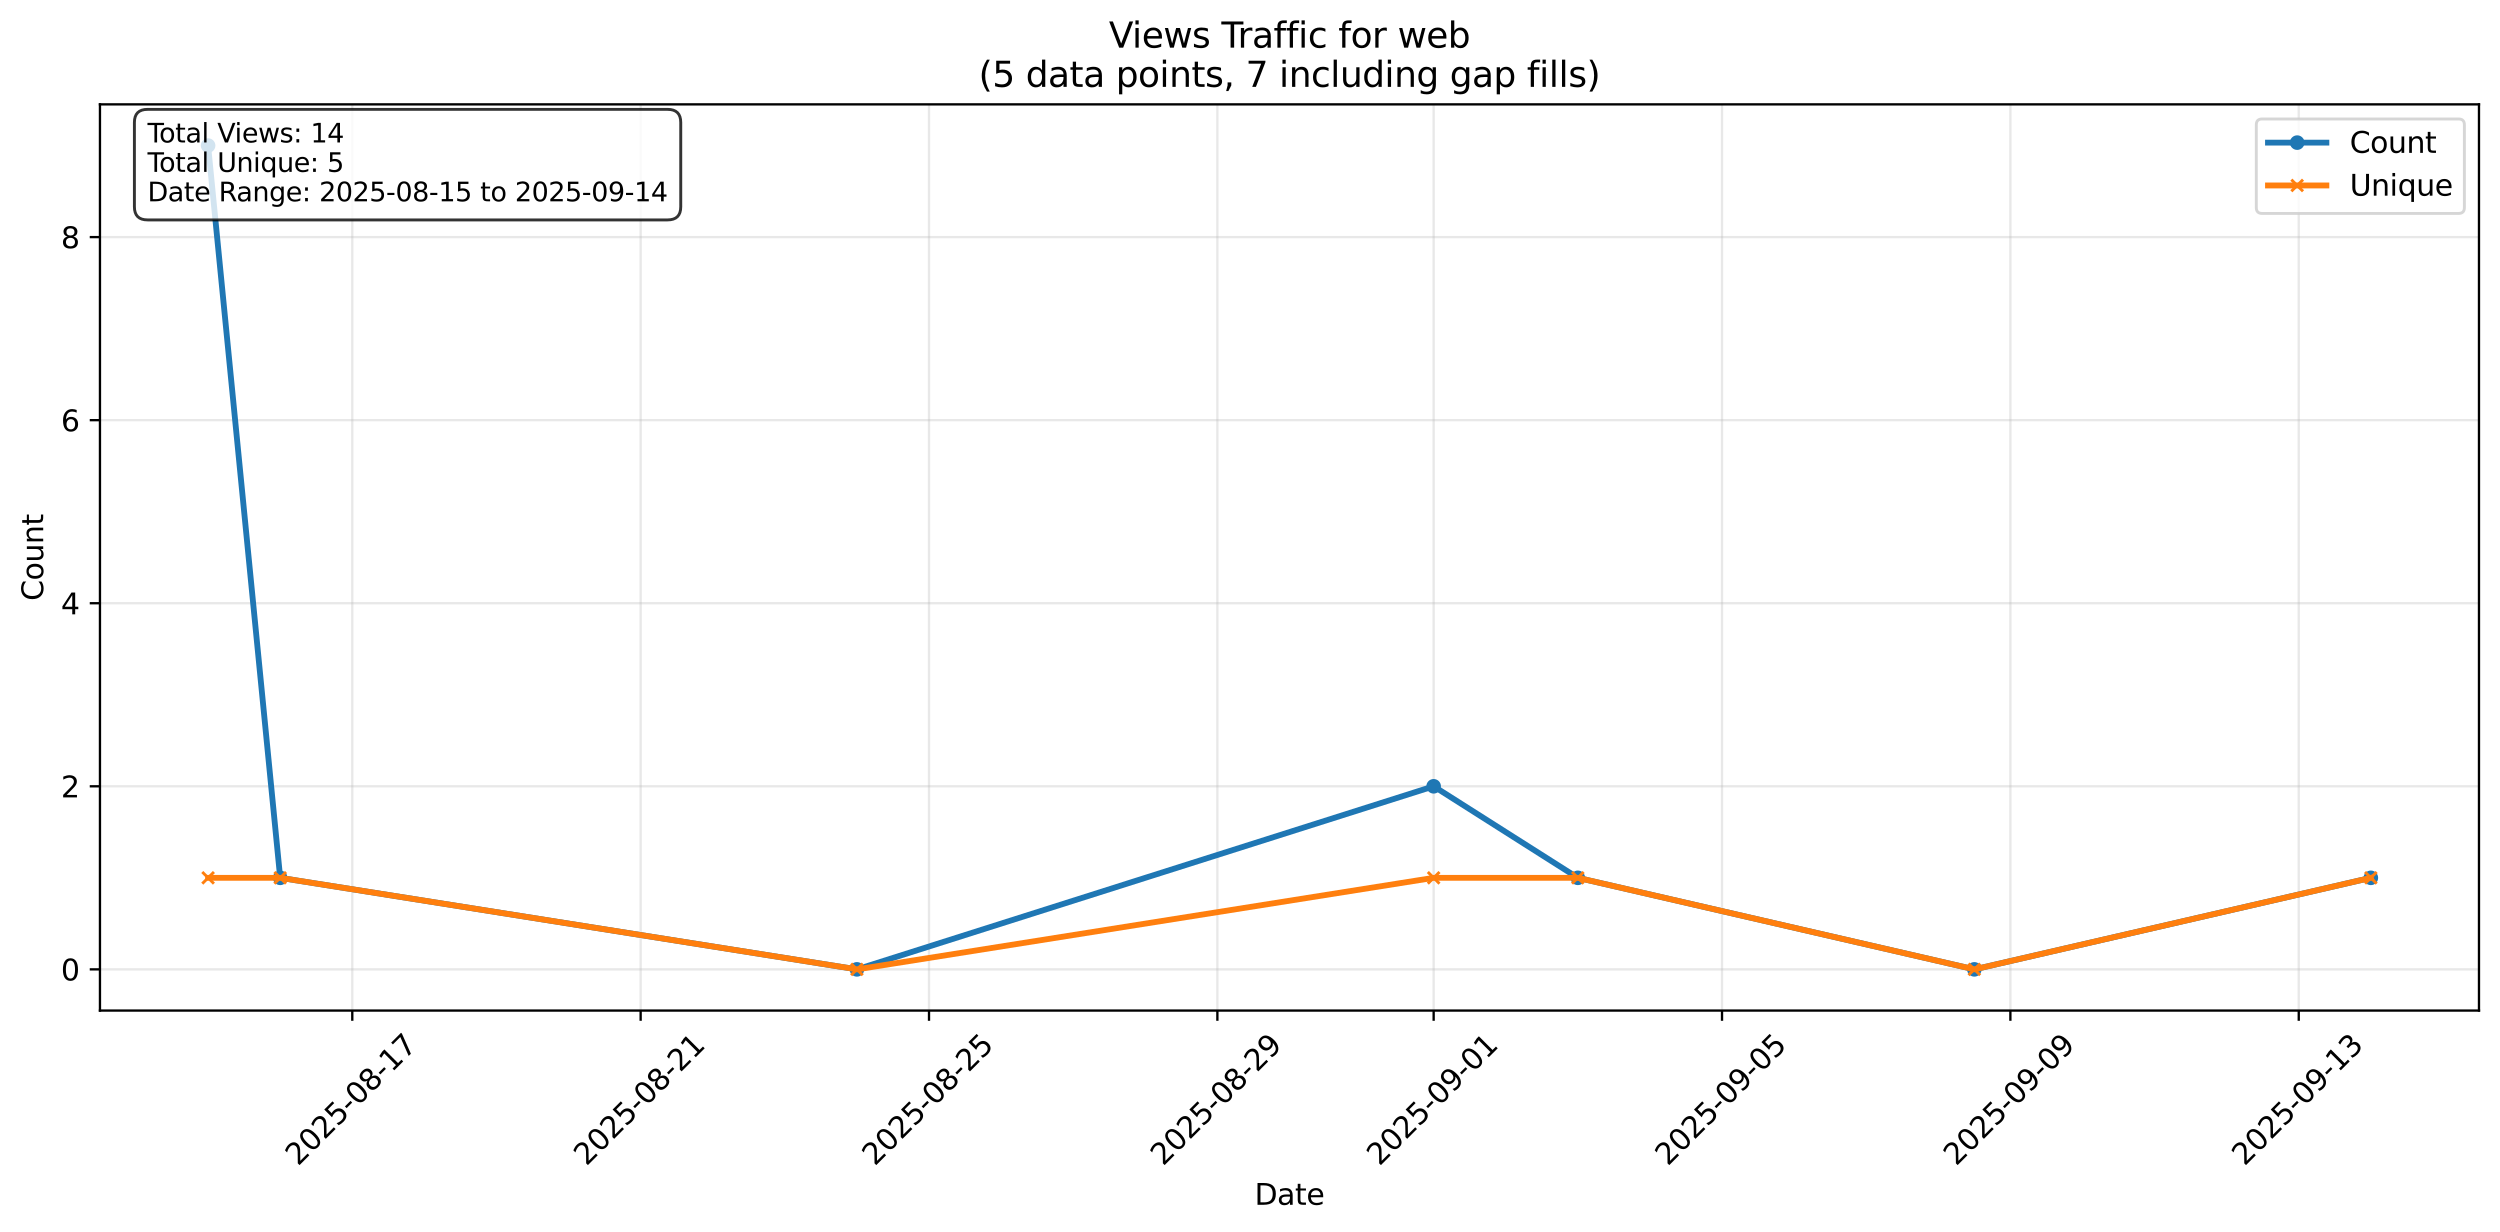<?xml version="1.0" encoding="utf-8" standalone="no"?>
<!DOCTYPE svg PUBLIC "-//W3C//DTD SVG 1.1//EN"
  "http://www.w3.org/Graphics/SVG/1.1/DTD/svg11.dtd">
<svg xmlns:xlink="http://www.w3.org/1999/xlink" width="856.371pt" height="421.978pt" viewBox="0 0 856.371 421.978" xmlns="http://www.w3.org/2000/svg" version="1.1">
 <defs>
  <style type="text/css">*{stroke-linejoin: round; stroke-linecap: butt}</style>
 </defs>
 <g id="figure_1">
  <g id="patch_1">
   <path d="M 0 421.978 
L 856.371 421.978 
L 856.371 0 
L 0 0 
z
" style="fill: #ffffff"/>
  </g>
  <g id="axes_1">
   <g id="patch_2">
    <path d="M 34.241 346.163 
L 849.171 346.163 
L 849.171 35.755 
L 34.241 35.755 
z
" style="fill: #ffffff"/>
   </g>
   <g id="matplotlib.axis_1">
    <g id="xtick_1">
     <g id="line2d_1">
      <path d="M 120.673 346.163 
L 120.673 35.755 
" clip-path="url(#pcc886b7ac0)" style="fill: none; stroke: #b0b0b0; stroke-opacity: 0.3; stroke-width: 0.8; stroke-linecap: square"/>
     </g>
     <g id="line2d_2">
      <defs>
       <path id="m7617814b65" d="M 0 0 
L 0 3.5 
" style="stroke: #000000; stroke-width: 0.8"/>
      </defs>
      <g>
       <use xlink:href="#m7617814b65" x="120.673" y="346.163" style="stroke: #000000; stroke-width: 0.8"/>
      </g>
     </g>
     <g id="text_1">
      <!-- 2025-08-17 -->
      <g transform="translate(102.077 399.629) rotate(-45) scale(0.1 -0.1)">
       <defs>
        <path id="DejaVuSans-32" d="M 1228 531 
L 3431 531 
L 3431 0 
L 469 0 
L 469 531 
Q 828 903 1448 1529 
Q 2069 2156 2228 2338 
Q 2531 2678 2651 2914 
Q 2772 3150 2772 3378 
Q 2772 3750 2511 3984 
Q 2250 4219 1831 4219 
Q 1534 4219 1204 4116 
Q 875 4013 500 3803 
L 500 4441 
Q 881 4594 1212 4672 
Q 1544 4750 1819 4750 
Q 2544 4750 2975 4387 
Q 3406 4025 3406 3419 
Q 3406 3131 3298 2873 
Q 3191 2616 2906 2266 
Q 2828 2175 2409 1742 
Q 1991 1309 1228 531 
z
" transform="scale(0.016)"/>
        <path id="DejaVuSans-30" d="M 2034 4250 
Q 1547 4250 1301 3770 
Q 1056 3291 1056 2328 
Q 1056 1369 1301 889 
Q 1547 409 2034 409 
Q 2525 409 2770 889 
Q 3016 1369 3016 2328 
Q 3016 3291 2770 3770 
Q 2525 4250 2034 4250 
z
M 2034 4750 
Q 2819 4750 3233 4129 
Q 3647 3509 3647 2328 
Q 3647 1150 3233 529 
Q 2819 -91 2034 -91 
Q 1250 -91 836 529 
Q 422 1150 422 2328 
Q 422 3509 836 4129 
Q 1250 4750 2034 4750 
z
" transform="scale(0.016)"/>
        <path id="DejaVuSans-35" d="M 691 4666 
L 3169 4666 
L 3169 4134 
L 1269 4134 
L 1269 2991 
Q 1406 3038 1543 3061 
Q 1681 3084 1819 3084 
Q 2600 3084 3056 2656 
Q 3513 2228 3513 1497 
Q 3513 744 3044 326 
Q 2575 -91 1722 -91 
Q 1428 -91 1123 -41 
Q 819 9 494 109 
L 494 744 
Q 775 591 1075 516 
Q 1375 441 1709 441 
Q 2250 441 2565 725 
Q 2881 1009 2881 1497 
Q 2881 1984 2565 2268 
Q 2250 2553 1709 2553 
Q 1456 2553 1204 2497 
Q 953 2441 691 2322 
L 691 4666 
z
" transform="scale(0.016)"/>
        <path id="DejaVuSans-2d" d="M 313 2009 
L 1997 2009 
L 1997 1497 
L 313 1497 
L 313 2009 
z
" transform="scale(0.016)"/>
        <path id="DejaVuSans-38" d="M 2034 2216 
Q 1584 2216 1326 1975 
Q 1069 1734 1069 1313 
Q 1069 891 1326 650 
Q 1584 409 2034 409 
Q 2484 409 2743 651 
Q 3003 894 3003 1313 
Q 3003 1734 2745 1975 
Q 2488 2216 2034 2216 
z
M 1403 2484 
Q 997 2584 770 2862 
Q 544 3141 544 3541 
Q 544 4100 942 4425 
Q 1341 4750 2034 4750 
Q 2731 4750 3128 4425 
Q 3525 4100 3525 3541 
Q 3525 3141 3298 2862 
Q 3072 2584 2669 2484 
Q 3125 2378 3379 2068 
Q 3634 1759 3634 1313 
Q 3634 634 3220 271 
Q 2806 -91 2034 -91 
Q 1263 -91 848 271 
Q 434 634 434 1313 
Q 434 1759 690 2068 
Q 947 2378 1403 2484 
z
M 1172 3481 
Q 1172 3119 1398 2916 
Q 1625 2713 2034 2713 
Q 2441 2713 2670 2916 
Q 2900 3119 2900 3481 
Q 2900 3844 2670 4047 
Q 2441 4250 2034 4250 
Q 1625 4250 1398 4047 
Q 1172 3844 1172 3481 
z
" transform="scale(0.016)"/>
        <path id="DejaVuSans-31" d="M 794 531 
L 1825 531 
L 1825 4091 
L 703 3866 
L 703 4441 
L 1819 4666 
L 2450 4666 
L 2450 531 
L 3481 531 
L 3481 0 
L 794 0 
L 794 531 
z
" transform="scale(0.016)"/>
        <path id="DejaVuSans-37" d="M 525 4666 
L 3525 4666 
L 3525 4397 
L 1831 0 
L 1172 0 
L 2766 4134 
L 525 4134 
L 525 4666 
z
" transform="scale(0.016)"/>
       </defs>
       <use xlink:href="#DejaVuSans-32"/>
       <use xlink:href="#DejaVuSans-30" transform="translate(63.623 0)"/>
       <use xlink:href="#DejaVuSans-32" transform="translate(127.246 0)"/>
       <use xlink:href="#DejaVuSans-35" transform="translate(190.869 0)"/>
       <use xlink:href="#DejaVuSans-2d" transform="translate(254.492 0)"/>
       <use xlink:href="#DejaVuSans-30" transform="translate(290.576 0)"/>
       <use xlink:href="#DejaVuSans-38" transform="translate(354.199 0)"/>
       <use xlink:href="#DejaVuSans-2d" transform="translate(417.822 0)"/>
       <use xlink:href="#DejaVuSans-31" transform="translate(453.906 0)"/>
       <use xlink:href="#DejaVuSans-37" transform="translate(517.529 0)"/>
      </g>
     </g>
    </g>
    <g id="xtick_2">
     <g id="line2d_3">
      <path d="M 219.452 346.163 
L 219.452 35.755 
" clip-path="url(#pcc886b7ac0)" style="fill: none; stroke: #b0b0b0; stroke-opacity: 0.3; stroke-width: 0.8; stroke-linecap: square"/>
     </g>
     <g id="line2d_4">
      <g>
       <use xlink:href="#m7617814b65" x="219.452" y="346.163" style="stroke: #000000; stroke-width: 0.8"/>
      </g>
     </g>
     <g id="text_2">
      <!-- 2025-08-21 -->
      <g transform="translate(200.856 399.629) rotate(-45) scale(0.1 -0.1)">
       <use xlink:href="#DejaVuSans-32"/>
       <use xlink:href="#DejaVuSans-30" transform="translate(63.623 0)"/>
       <use xlink:href="#DejaVuSans-32" transform="translate(127.246 0)"/>
       <use xlink:href="#DejaVuSans-35" transform="translate(190.869 0)"/>
       <use xlink:href="#DejaVuSans-2d" transform="translate(254.492 0)"/>
       <use xlink:href="#DejaVuSans-30" transform="translate(290.576 0)"/>
       <use xlink:href="#DejaVuSans-38" transform="translate(354.199 0)"/>
       <use xlink:href="#DejaVuSans-2d" transform="translate(417.822 0)"/>
       <use xlink:href="#DejaVuSans-32" transform="translate(453.906 0)"/>
       <use xlink:href="#DejaVuSans-31" transform="translate(517.529 0)"/>
      </g>
     </g>
    </g>
    <g id="xtick_3">
     <g id="line2d_5">
      <path d="M 318.231 346.163 
L 318.231 35.755 
" clip-path="url(#pcc886b7ac0)" style="fill: none; stroke: #b0b0b0; stroke-opacity: 0.3; stroke-width: 0.8; stroke-linecap: square"/>
     </g>
     <g id="line2d_6">
      <g>
       <use xlink:href="#m7617814b65" x="318.231" y="346.163" style="stroke: #000000; stroke-width: 0.8"/>
      </g>
     </g>
     <g id="text_3">
      <!-- 2025-08-25 -->
      <g transform="translate(299.636 399.629) rotate(-45) scale(0.1 -0.1)">
       <use xlink:href="#DejaVuSans-32"/>
       <use xlink:href="#DejaVuSans-30" transform="translate(63.623 0)"/>
       <use xlink:href="#DejaVuSans-32" transform="translate(127.246 0)"/>
       <use xlink:href="#DejaVuSans-35" transform="translate(190.869 0)"/>
       <use xlink:href="#DejaVuSans-2d" transform="translate(254.492 0)"/>
       <use xlink:href="#DejaVuSans-30" transform="translate(290.576 0)"/>
       <use xlink:href="#DejaVuSans-38" transform="translate(354.199 0)"/>
       <use xlink:href="#DejaVuSans-2d" transform="translate(417.822 0)"/>
       <use xlink:href="#DejaVuSans-32" transform="translate(453.906 0)"/>
       <use xlink:href="#DejaVuSans-35" transform="translate(517.529 0)"/>
      </g>
     </g>
    </g>
    <g id="xtick_4">
     <g id="line2d_7">
      <path d="M 417.011 346.163 
L 417.011 35.755 
" clip-path="url(#pcc886b7ac0)" style="fill: none; stroke: #b0b0b0; stroke-opacity: 0.3; stroke-width: 0.8; stroke-linecap: square"/>
     </g>
     <g id="line2d_8">
      <g>
       <use xlink:href="#m7617814b65" x="417.011" y="346.163" style="stroke: #000000; stroke-width: 0.8"/>
      </g>
     </g>
     <g id="text_4">
      <!-- 2025-08-29 -->
      <g transform="translate(398.415 399.629) rotate(-45) scale(0.1 -0.1)">
       <defs>
        <path id="DejaVuSans-39" d="M 703 97 
L 703 672 
Q 941 559 1184 500 
Q 1428 441 1663 441 
Q 2288 441 2617 861 
Q 2947 1281 2994 2138 
Q 2813 1869 2534 1725 
Q 2256 1581 1919 1581 
Q 1219 1581 811 2004 
Q 403 2428 403 3163 
Q 403 3881 828 4315 
Q 1253 4750 1959 4750 
Q 2769 4750 3195 4129 
Q 3622 3509 3622 2328 
Q 3622 1225 3098 567 
Q 2575 -91 1691 -91 
Q 1453 -91 1209 -44 
Q 966 3 703 97 
z
M 1959 2075 
Q 2384 2075 2632 2365 
Q 2881 2656 2881 3163 
Q 2881 3666 2632 3958 
Q 2384 4250 1959 4250 
Q 1534 4250 1286 3958 
Q 1038 3666 1038 3163 
Q 1038 2656 1286 2365 
Q 1534 2075 1959 2075 
z
" transform="scale(0.016)"/>
       </defs>
       <use xlink:href="#DejaVuSans-32"/>
       <use xlink:href="#DejaVuSans-30" transform="translate(63.623 0)"/>
       <use xlink:href="#DejaVuSans-32" transform="translate(127.246 0)"/>
       <use xlink:href="#DejaVuSans-35" transform="translate(190.869 0)"/>
       <use xlink:href="#DejaVuSans-2d" transform="translate(254.492 0)"/>
       <use xlink:href="#DejaVuSans-30" transform="translate(290.576 0)"/>
       <use xlink:href="#DejaVuSans-38" transform="translate(354.199 0)"/>
       <use xlink:href="#DejaVuSans-2d" transform="translate(417.822 0)"/>
       <use xlink:href="#DejaVuSans-32" transform="translate(453.906 0)"/>
       <use xlink:href="#DejaVuSans-39" transform="translate(517.529 0)"/>
      </g>
     </g>
    </g>
    <g id="xtick_5">
     <g id="line2d_9">
      <path d="M 491.095 346.163 
L 491.095 35.755 
" clip-path="url(#pcc886b7ac0)" style="fill: none; stroke: #b0b0b0; stroke-opacity: 0.3; stroke-width: 0.8; stroke-linecap: square"/>
     </g>
     <g id="line2d_10">
      <g>
       <use xlink:href="#m7617814b65" x="491.095" y="346.163" style="stroke: #000000; stroke-width: 0.8"/>
      </g>
     </g>
     <g id="text_5">
      <!-- 2025-09-01 -->
      <g transform="translate(472.5 399.629) rotate(-45) scale(0.1 -0.1)">
       <use xlink:href="#DejaVuSans-32"/>
       <use xlink:href="#DejaVuSans-30" transform="translate(63.623 0)"/>
       <use xlink:href="#DejaVuSans-32" transform="translate(127.246 0)"/>
       <use xlink:href="#DejaVuSans-35" transform="translate(190.869 0)"/>
       <use xlink:href="#DejaVuSans-2d" transform="translate(254.492 0)"/>
       <use xlink:href="#DejaVuSans-30" transform="translate(290.576 0)"/>
       <use xlink:href="#DejaVuSans-39" transform="translate(354.199 0)"/>
       <use xlink:href="#DejaVuSans-2d" transform="translate(417.822 0)"/>
       <use xlink:href="#DejaVuSans-30" transform="translate(453.906 0)"/>
       <use xlink:href="#DejaVuSans-31" transform="translate(517.529 0)"/>
      </g>
     </g>
    </g>
    <g id="xtick_6">
     <g id="line2d_11">
      <path d="M 589.875 346.163 
L 589.875 35.755 
" clip-path="url(#pcc886b7ac0)" style="fill: none; stroke: #b0b0b0; stroke-opacity: 0.3; stroke-width: 0.8; stroke-linecap: square"/>
     </g>
     <g id="line2d_12">
      <g>
       <use xlink:href="#m7617814b65" x="589.875" y="346.163" style="stroke: #000000; stroke-width: 0.8"/>
      </g>
     </g>
     <g id="text_6">
      <!-- 2025-09-05 -->
      <g transform="translate(571.279 399.629) rotate(-45) scale(0.1 -0.1)">
       <use xlink:href="#DejaVuSans-32"/>
       <use xlink:href="#DejaVuSans-30" transform="translate(63.623 0)"/>
       <use xlink:href="#DejaVuSans-32" transform="translate(127.246 0)"/>
       <use xlink:href="#DejaVuSans-35" transform="translate(190.869 0)"/>
       <use xlink:href="#DejaVuSans-2d" transform="translate(254.492 0)"/>
       <use xlink:href="#DejaVuSans-30" transform="translate(290.576 0)"/>
       <use xlink:href="#DejaVuSans-39" transform="translate(354.199 0)"/>
       <use xlink:href="#DejaVuSans-2d" transform="translate(417.822 0)"/>
       <use xlink:href="#DejaVuSans-30" transform="translate(453.906 0)"/>
       <use xlink:href="#DejaVuSans-35" transform="translate(517.529 0)"/>
      </g>
     </g>
    </g>
    <g id="xtick_7">
     <g id="line2d_13">
      <path d="M 688.654 346.163 
L 688.654 35.755 
" clip-path="url(#pcc886b7ac0)" style="fill: none; stroke: #b0b0b0; stroke-opacity: 0.3; stroke-width: 0.8; stroke-linecap: square"/>
     </g>
     <g id="line2d_14">
      <g>
       <use xlink:href="#m7617814b65" x="688.654" y="346.163" style="stroke: #000000; stroke-width: 0.8"/>
      </g>
     </g>
     <g id="text_7">
      <!-- 2025-09-09 -->
      <g transform="translate(670.058 399.629) rotate(-45) scale(0.1 -0.1)">
       <use xlink:href="#DejaVuSans-32"/>
       <use xlink:href="#DejaVuSans-30" transform="translate(63.623 0)"/>
       <use xlink:href="#DejaVuSans-32" transform="translate(127.246 0)"/>
       <use xlink:href="#DejaVuSans-35" transform="translate(190.869 0)"/>
       <use xlink:href="#DejaVuSans-2d" transform="translate(254.492 0)"/>
       <use xlink:href="#DejaVuSans-30" transform="translate(290.576 0)"/>
       <use xlink:href="#DejaVuSans-39" transform="translate(354.199 0)"/>
       <use xlink:href="#DejaVuSans-2d" transform="translate(417.822 0)"/>
       <use xlink:href="#DejaVuSans-30" transform="translate(453.906 0)"/>
       <use xlink:href="#DejaVuSans-39" transform="translate(517.529 0)"/>
      </g>
     </g>
    </g>
    <g id="xtick_8">
     <g id="line2d_15">
      <path d="M 787.434 346.163 
L 787.434 35.755 
" clip-path="url(#pcc886b7ac0)" style="fill: none; stroke: #b0b0b0; stroke-opacity: 0.3; stroke-width: 0.8; stroke-linecap: square"/>
     </g>
     <g id="line2d_16">
      <g>
       <use xlink:href="#m7617814b65" x="787.434" y="346.163" style="stroke: #000000; stroke-width: 0.8"/>
      </g>
     </g>
     <g id="text_8">
      <!-- 2025-09-13 -->
      <g transform="translate(768.838 399.629) rotate(-45) scale(0.1 -0.1)">
       <defs>
        <path id="DejaVuSans-33" d="M 2597 2516 
Q 3050 2419 3304 2112 
Q 3559 1806 3559 1356 
Q 3559 666 3084 287 
Q 2609 -91 1734 -91 
Q 1441 -91 1130 -33 
Q 819 25 488 141 
L 488 750 
Q 750 597 1062 519 
Q 1375 441 1716 441 
Q 2309 441 2620 675 
Q 2931 909 2931 1356 
Q 2931 1769 2642 2001 
Q 2353 2234 1838 2234 
L 1294 2234 
L 1294 2753 
L 1863 2753 
Q 2328 2753 2575 2939 
Q 2822 3125 2822 3475 
Q 2822 3834 2567 4026 
Q 2313 4219 1838 4219 
Q 1578 4219 1281 4162 
Q 984 4106 628 3988 
L 628 4550 
Q 988 4650 1302 4700 
Q 1616 4750 1894 4750 
Q 2613 4750 3031 4423 
Q 3450 4097 3450 3541 
Q 3450 3153 3228 2886 
Q 3006 2619 2597 2516 
z
" transform="scale(0.016)"/>
       </defs>
       <use xlink:href="#DejaVuSans-32"/>
       <use xlink:href="#DejaVuSans-30" transform="translate(63.623 0)"/>
       <use xlink:href="#DejaVuSans-32" transform="translate(127.246 0)"/>
       <use xlink:href="#DejaVuSans-35" transform="translate(190.869 0)"/>
       <use xlink:href="#DejaVuSans-2d" transform="translate(254.492 0)"/>
       <use xlink:href="#DejaVuSans-30" transform="translate(290.576 0)"/>
       <use xlink:href="#DejaVuSans-39" transform="translate(354.199 0)"/>
       <use xlink:href="#DejaVuSans-2d" transform="translate(417.822 0)"/>
       <use xlink:href="#DejaVuSans-31" transform="translate(453.906 0)"/>
       <use xlink:href="#DejaVuSans-33" transform="translate(517.529 0)"/>
      </g>
     </g>
    </g>
    <g id="text_9">
     <!-- Date -->
     <g transform="translate(429.755 412.698) scale(0.1 -0.1)">
      <defs>
       <path id="DejaVuSans-44" d="M 1259 4147 
L 1259 519 
L 2022 519 
Q 2988 519 3436 956 
Q 3884 1394 3884 2338 
Q 3884 3275 3436 3711 
Q 2988 4147 2022 4147 
L 1259 4147 
z
M 628 4666 
L 1925 4666 
Q 3281 4666 3915 4102 
Q 4550 3538 4550 2338 
Q 4550 1131 3912 565 
Q 3275 0 1925 0 
L 628 0 
L 628 4666 
z
" transform="scale(0.016)"/>
       <path id="DejaVuSans-61" d="M 2194 1759 
Q 1497 1759 1228 1600 
Q 959 1441 959 1056 
Q 959 750 1161 570 
Q 1363 391 1709 391 
Q 2188 391 2477 730 
Q 2766 1069 2766 1631 
L 2766 1759 
L 2194 1759 
z
M 3341 1997 
L 3341 0 
L 2766 0 
L 2766 531 
Q 2569 213 2275 61 
Q 1981 -91 1556 -91 
Q 1019 -91 701 211 
Q 384 513 384 1019 
Q 384 1609 779 1909 
Q 1175 2209 1959 2209 
L 2766 2209 
L 2766 2266 
Q 2766 2663 2505 2880 
Q 2244 3097 1772 3097 
Q 1472 3097 1187 3025 
Q 903 2953 641 2809 
L 641 3341 
Q 956 3463 1253 3523 
Q 1550 3584 1831 3584 
Q 2591 3584 2966 3190 
Q 3341 2797 3341 1997 
z
" transform="scale(0.016)"/>
       <path id="DejaVuSans-74" d="M 1172 4494 
L 1172 3500 
L 2356 3500 
L 2356 3053 
L 1172 3053 
L 1172 1153 
Q 1172 725 1289 603 
Q 1406 481 1766 481 
L 2356 481 
L 2356 0 
L 1766 0 
Q 1100 0 847 248 
Q 594 497 594 1153 
L 594 3053 
L 172 3053 
L 172 3500 
L 594 3500 
L 594 4494 
L 1172 4494 
z
" transform="scale(0.016)"/>
       <path id="DejaVuSans-65" d="M 3597 1894 
L 3597 1613 
L 953 1613 
Q 991 1019 1311 708 
Q 1631 397 2203 397 
Q 2534 397 2845 478 
Q 3156 559 3463 722 
L 3463 178 
Q 3153 47 2828 -22 
Q 2503 -91 2169 -91 
Q 1331 -91 842 396 
Q 353 884 353 1716 
Q 353 2575 817 3079 
Q 1281 3584 2069 3584 
Q 2775 3584 3186 3129 
Q 3597 2675 3597 1894 
z
M 3022 2063 
Q 3016 2534 2758 2815 
Q 2500 3097 2075 3097 
Q 1594 3097 1305 2825 
Q 1016 2553 972 2059 
L 3022 2063 
z
" transform="scale(0.016)"/>
      </defs>
      <use xlink:href="#DejaVuSans-44"/>
      <use xlink:href="#DejaVuSans-61" transform="translate(77.002 0)"/>
      <use xlink:href="#DejaVuSans-74" transform="translate(138.281 0)"/>
      <use xlink:href="#DejaVuSans-65" transform="translate(177.49 0)"/>
     </g>
    </g>
   </g>
   <g id="matplotlib.axis_2">
    <g id="ytick_1">
     <g id="line2d_17">
      <path d="M 34.241 332.053 
L 849.171 332.053 
" clip-path="url(#pcc886b7ac0)" style="fill: none; stroke: #b0b0b0; stroke-opacity: 0.3; stroke-width: 0.8; stroke-linecap: square"/>
     </g>
     <g id="line2d_18">
      <defs>
       <path id="m6b2171c106" d="M 0 0 
L -3.5 0 
" style="stroke: #000000; stroke-width: 0.8"/>
      </defs>
      <g>
       <use xlink:href="#m6b2171c106" x="34.241" y="332.053" style="stroke: #000000; stroke-width: 0.8"/>
      </g>
     </g>
     <g id="text_10">
      <!-- 0 -->
      <g transform="translate(20.878 335.852) scale(0.1 -0.1)">
       <use xlink:href="#DejaVuSans-30"/>
      </g>
     </g>
    </g>
    <g id="ytick_2">
     <g id="line2d_19">
      <path d="M 34.241 269.345 
L 849.171 269.345 
" clip-path="url(#pcc886b7ac0)" style="fill: none; stroke: #b0b0b0; stroke-opacity: 0.3; stroke-width: 0.8; stroke-linecap: square"/>
     </g>
     <g id="line2d_20">
      <g>
       <use xlink:href="#m6b2171c106" x="34.241" y="269.345" style="stroke: #000000; stroke-width: 0.8"/>
      </g>
     </g>
     <g id="text_11">
      <!-- 2 -->
      <g transform="translate(20.878 273.144) scale(0.1 -0.1)">
       <use xlink:href="#DejaVuSans-32"/>
      </g>
     </g>
    </g>
    <g id="ytick_3">
     <g id="line2d_21">
      <path d="M 34.241 206.636 
L 849.171 206.636 
" clip-path="url(#pcc886b7ac0)" style="fill: none; stroke: #b0b0b0; stroke-opacity: 0.3; stroke-width: 0.8; stroke-linecap: square"/>
     </g>
     <g id="line2d_22">
      <g>
       <use xlink:href="#m6b2171c106" x="34.241" y="206.636" style="stroke: #000000; stroke-width: 0.8"/>
      </g>
     </g>
     <g id="text_12">
      <!-- 4 -->
      <g transform="translate(20.878 210.435) scale(0.1 -0.1)">
       <defs>
        <path id="DejaVuSans-34" d="M 2419 4116 
L 825 1625 
L 2419 1625 
L 2419 4116 
z
M 2253 4666 
L 3047 4666 
L 3047 1625 
L 3713 1625 
L 3713 1100 
L 3047 1100 
L 3047 0 
L 2419 0 
L 2419 1100 
L 313 1100 
L 313 1709 
L 2253 4666 
z
" transform="scale(0.016)"/>
       </defs>
       <use xlink:href="#DejaVuSans-34"/>
      </g>
     </g>
    </g>
    <g id="ytick_4">
     <g id="line2d_23">
      <path d="M 34.241 143.928 
L 849.171 143.928 
" clip-path="url(#pcc886b7ac0)" style="fill: none; stroke: #b0b0b0; stroke-opacity: 0.3; stroke-width: 0.8; stroke-linecap: square"/>
     </g>
     <g id="line2d_24">
      <g>
       <use xlink:href="#m6b2171c106" x="34.241" y="143.928" style="stroke: #000000; stroke-width: 0.8"/>
      </g>
     </g>
     <g id="text_13">
      <!-- 6 -->
      <g transform="translate(20.878 147.727) scale(0.1 -0.1)">
       <defs>
        <path id="DejaVuSans-36" d="M 2113 2584 
Q 1688 2584 1439 2293 
Q 1191 2003 1191 1497 
Q 1191 994 1439 701 
Q 1688 409 2113 409 
Q 2538 409 2786 701 
Q 3034 994 3034 1497 
Q 3034 2003 2786 2293 
Q 2538 2584 2113 2584 
z
M 3366 4563 
L 3366 3988 
Q 3128 4100 2886 4159 
Q 2644 4219 2406 4219 
Q 1781 4219 1451 3797 
Q 1122 3375 1075 2522 
Q 1259 2794 1537 2939 
Q 1816 3084 2150 3084 
Q 2853 3084 3261 2657 
Q 3669 2231 3669 1497 
Q 3669 778 3244 343 
Q 2819 -91 2113 -91 
Q 1303 -91 875 529 
Q 447 1150 447 2328 
Q 447 3434 972 4092 
Q 1497 4750 2381 4750 
Q 2619 4750 2861 4703 
Q 3103 4656 3366 4563 
z
" transform="scale(0.016)"/>
       </defs>
       <use xlink:href="#DejaVuSans-36"/>
      </g>
     </g>
    </g>
    <g id="ytick_5">
     <g id="line2d_25">
      <path d="M 34.241 81.219 
L 849.171 81.219 
" clip-path="url(#pcc886b7ac0)" style="fill: none; stroke: #b0b0b0; stroke-opacity: 0.3; stroke-width: 0.8; stroke-linecap: square"/>
     </g>
     <g id="line2d_26">
      <g>
       <use xlink:href="#m6b2171c106" x="34.241" y="81.219" style="stroke: #000000; stroke-width: 0.8"/>
      </g>
     </g>
     <g id="text_14">
      <!-- 8 -->
      <g transform="translate(20.878 85.018) scale(0.1 -0.1)">
       <use xlink:href="#DejaVuSans-38"/>
      </g>
     </g>
    </g>
    <g id="text_15">
     <!-- Count -->
     <g transform="translate(14.798 205.807) rotate(-90) scale(0.1 -0.1)">
      <defs>
       <path id="DejaVuSans-43" d="M 4122 4306 
L 4122 3641 
Q 3803 3938 3442 4084 
Q 3081 4231 2675 4231 
Q 1875 4231 1450 3742 
Q 1025 3253 1025 2328 
Q 1025 1406 1450 917 
Q 1875 428 2675 428 
Q 3081 428 3442 575 
Q 3803 722 4122 1019 
L 4122 359 
Q 3791 134 3420 21 
Q 3050 -91 2638 -91 
Q 1578 -91 968 557 
Q 359 1206 359 2328 
Q 359 3453 968 4101 
Q 1578 4750 2638 4750 
Q 3056 4750 3426 4639 
Q 3797 4528 4122 4306 
z
" transform="scale(0.016)"/>
       <path id="DejaVuSans-6f" d="M 1959 3097 
Q 1497 3097 1228 2736 
Q 959 2375 959 1747 
Q 959 1119 1226 758 
Q 1494 397 1959 397 
Q 2419 397 2687 759 
Q 2956 1122 2956 1747 
Q 2956 2369 2687 2733 
Q 2419 3097 1959 3097 
z
M 1959 3584 
Q 2709 3584 3137 3096 
Q 3566 2609 3566 1747 
Q 3566 888 3137 398 
Q 2709 -91 1959 -91 
Q 1206 -91 779 398 
Q 353 888 353 1747 
Q 353 2609 779 3096 
Q 1206 3584 1959 3584 
z
" transform="scale(0.016)"/>
       <path id="DejaVuSans-75" d="M 544 1381 
L 544 3500 
L 1119 3500 
L 1119 1403 
Q 1119 906 1312 657 
Q 1506 409 1894 409 
Q 2359 409 2629 706 
Q 2900 1003 2900 1516 
L 2900 3500 
L 3475 3500 
L 3475 0 
L 2900 0 
L 2900 538 
Q 2691 219 2414 64 
Q 2138 -91 1772 -91 
Q 1169 -91 856 284 
Q 544 659 544 1381 
z
M 1991 3584 
L 1991 3584 
z
" transform="scale(0.016)"/>
       <path id="DejaVuSans-6e" d="M 3513 2113 
L 3513 0 
L 2938 0 
L 2938 2094 
Q 2938 2591 2744 2837 
Q 2550 3084 2163 3084 
Q 1697 3084 1428 2787 
Q 1159 2491 1159 1978 
L 1159 0 
L 581 0 
L 581 3500 
L 1159 3500 
L 1159 2956 
Q 1366 3272 1645 3428 
Q 1925 3584 2291 3584 
Q 2894 3584 3203 3211 
Q 3513 2838 3513 2113 
z
" transform="scale(0.016)"/>
      </defs>
      <use xlink:href="#DejaVuSans-43"/>
      <use xlink:href="#DejaVuSans-6f" transform="translate(69.824 0)"/>
      <use xlink:href="#DejaVuSans-75" transform="translate(131.006 0)"/>
      <use xlink:href="#DejaVuSans-6e" transform="translate(194.385 0)"/>
      <use xlink:href="#DejaVuSans-74" transform="translate(257.764 0)"/>
     </g>
    </g>
   </g>
   <g id="line2d_27">
    <path d="M 71.283 49.865 
L 95.978 300.699 
L 293.537 332.053 
L 491.095 269.345 
L 540.485 300.699 
L 676.307 332.053 
L 812.128 300.699 
" clip-path="url(#pcc886b7ac0)" style="fill: none; stroke: #1f77b4; stroke-width: 2; stroke-linecap: square"/>
    <defs>
     <path id="m644eb1e0b4" d="M 0 2 
C 0.53 2 1.039 1.789 1.414 1.414 
C 1.789 1.039 2 0.53 2 0 
C 2 -0.53 1.789 -1.039 1.414 -1.414 
C 1.039 -1.789 0.53 -2 0 -2 
C -0.53 -2 -1.039 -1.789 -1.414 -1.414 
C -1.789 -1.039 -2 -0.53 -2 0 
C -2 0.53 -1.789 1.039 -1.414 1.414 
C -1.039 1.789 -0.53 2 0 2 
z
" style="stroke: #1f77b4"/>
    </defs>
    <g clip-path="url(#pcc886b7ac0)">
     <use xlink:href="#m644eb1e0b4" x="71.283" y="49.865" style="fill: #1f77b4; stroke: #1f77b4"/>
     <use xlink:href="#m644eb1e0b4" x="95.978" y="300.699" style="fill: #1f77b4; stroke: #1f77b4"/>
     <use xlink:href="#m644eb1e0b4" x="293.537" y="332.053" style="fill: #1f77b4; stroke: #1f77b4"/>
     <use xlink:href="#m644eb1e0b4" x="491.095" y="269.345" style="fill: #1f77b4; stroke: #1f77b4"/>
     <use xlink:href="#m644eb1e0b4" x="540.485" y="300.699" style="fill: #1f77b4; stroke: #1f77b4"/>
     <use xlink:href="#m644eb1e0b4" x="676.307" y="332.053" style="fill: #1f77b4; stroke: #1f77b4"/>
     <use xlink:href="#m644eb1e0b4" x="812.128" y="300.699" style="fill: #1f77b4; stroke: #1f77b4"/>
    </g>
   </g>
   <g id="line2d_28">
    <path d="M 71.283 300.699 
L 95.978 300.699 
L 293.537 332.053 
L 491.095 300.699 
L 540.485 300.699 
L 676.307 332.053 
L 812.128 300.699 
" clip-path="url(#pcc886b7ac0)" style="fill: none; stroke: #ff7f0e; stroke-width: 2; stroke-linecap: square"/>
    <defs>
     <path id="m597967c95d" d="M -2 2 
L 2 -2 
M -2 -2 
L 2 2 
" style="stroke: #ff7f0e"/>
    </defs>
    <g clip-path="url(#pcc886b7ac0)">
     <use xlink:href="#m597967c95d" x="71.283" y="300.699" style="fill: #ff7f0e; stroke: #ff7f0e"/>
     <use xlink:href="#m597967c95d" x="95.978" y="300.699" style="fill: #ff7f0e; stroke: #ff7f0e"/>
     <use xlink:href="#m597967c95d" x="293.537" y="332.053" style="fill: #ff7f0e; stroke: #ff7f0e"/>
     <use xlink:href="#m597967c95d" x="491.095" y="300.699" style="fill: #ff7f0e; stroke: #ff7f0e"/>
     <use xlink:href="#m597967c95d" x="540.485" y="300.699" style="fill: #ff7f0e; stroke: #ff7f0e"/>
     <use xlink:href="#m597967c95d" x="676.307" y="332.053" style="fill: #ff7f0e; stroke: #ff7f0e"/>
     <use xlink:href="#m597967c95d" x="812.128" y="300.699" style="fill: #ff7f0e; stroke: #ff7f0e"/>
    </g>
   </g>
   <g id="patch_3">
    <path d="M 34.241 346.163 
L 34.241 35.755 
" style="fill: none; stroke: #000000; stroke-width: 0.8; stroke-linejoin: miter; stroke-linecap: square"/>
   </g>
   <g id="patch_4">
    <path d="M 849.171 346.163 
L 849.171 35.755 
" style="fill: none; stroke: #000000; stroke-width: 0.8; stroke-linejoin: miter; stroke-linecap: square"/>
   </g>
   <g id="patch_5">
    <path d="M 34.241 346.163 
L 849.171 346.163 
" style="fill: none; stroke: #000000; stroke-width: 0.8; stroke-linejoin: miter; stroke-linecap: square"/>
   </g>
   <g id="patch_6">
    <path d="M 34.241 35.755 
L 849.171 35.755 
" style="fill: none; stroke: #000000; stroke-width: 0.8; stroke-linejoin: miter; stroke-linecap: square"/>
   </g>
   <g id="text_16">
    <g id="patch_7">
     <path d="M 50.539 75.33 
L 228.689 75.33 
Q 233.189 75.33 233.189 70.83 
L 233.189 41.964 
Q 233.189 37.464 228.689 37.464 
L 50.539 37.464 
Q 46.039 37.464 46.039 41.964 
L 46.039 70.83 
Q 46.039 75.33 50.539 75.33 
z
" style="fill: #ffffff; opacity: 0.8; stroke: #000000; stroke-linejoin: miter"/>
    </g>
    <!-- Total Views: 14 -->
    <g transform="translate(50.539 48.802) scale(0.09 -0.09)">
     <defs>
      <path id="DejaVuSans-54" d="M -19 4666 
L 3928 4666 
L 3928 4134 
L 2272 4134 
L 2272 0 
L 1638 0 
L 1638 4134 
L -19 4134 
L -19 4666 
z
" transform="scale(0.016)"/>
      <path id="DejaVuSans-6c" d="M 603 4863 
L 1178 4863 
L 1178 0 
L 603 0 
L 603 4863 
z
" transform="scale(0.016)"/>
      <path id="DejaVuSans-20" transform="scale(0.016)"/>
      <path id="DejaVuSans-56" d="M 1831 0 
L 50 4666 
L 709 4666 
L 2188 738 
L 3669 4666 
L 4325 4666 
L 2547 0 
L 1831 0 
z
" transform="scale(0.016)"/>
      <path id="DejaVuSans-69" d="M 603 3500 
L 1178 3500 
L 1178 0 
L 603 0 
L 603 3500 
z
M 603 4863 
L 1178 4863 
L 1178 4134 
L 603 4134 
L 603 4863 
z
" transform="scale(0.016)"/>
      <path id="DejaVuSans-77" d="M 269 3500 
L 844 3500 
L 1563 769 
L 2278 3500 
L 2956 3500 
L 3675 769 
L 4391 3500 
L 4966 3500 
L 4050 0 
L 3372 0 
L 2619 2869 
L 1863 0 
L 1184 0 
L 269 3500 
z
" transform="scale(0.016)"/>
      <path id="DejaVuSans-73" d="M 2834 3397 
L 2834 2853 
Q 2591 2978 2328 3040 
Q 2066 3103 1784 3103 
Q 1356 3103 1142 2972 
Q 928 2841 928 2578 
Q 928 2378 1081 2264 
Q 1234 2150 1697 2047 
L 1894 2003 
Q 2506 1872 2764 1633 
Q 3022 1394 3022 966 
Q 3022 478 2636 193 
Q 2250 -91 1575 -91 
Q 1294 -91 989 -36 
Q 684 19 347 128 
L 347 722 
Q 666 556 975 473 
Q 1284 391 1588 391 
Q 1994 391 2212 530 
Q 2431 669 2431 922 
Q 2431 1156 2273 1281 
Q 2116 1406 1581 1522 
L 1381 1569 
Q 847 1681 609 1914 
Q 372 2147 372 2553 
Q 372 3047 722 3315 
Q 1072 3584 1716 3584 
Q 2034 3584 2315 3537 
Q 2597 3491 2834 3397 
z
" transform="scale(0.016)"/>
      <path id="DejaVuSans-3a" d="M 750 794 
L 1409 794 
L 1409 0 
L 750 0 
L 750 794 
z
M 750 3309 
L 1409 3309 
L 1409 2516 
L 750 2516 
L 750 3309 
z
" transform="scale(0.016)"/>
     </defs>
     <use xlink:href="#DejaVuSans-54"/>
     <use xlink:href="#DejaVuSans-6f" transform="translate(44.084 0)"/>
     <use xlink:href="#DejaVuSans-74" transform="translate(105.266 0)"/>
     <use xlink:href="#DejaVuSans-61" transform="translate(144.475 0)"/>
     <use xlink:href="#DejaVuSans-6c" transform="translate(205.754 0)"/>
     <use xlink:href="#DejaVuSans-20" transform="translate(233.537 0)"/>
     <use xlink:href="#DejaVuSans-56" transform="translate(265.324 0)"/>
     <use xlink:href="#DejaVuSans-69" transform="translate(331.482 0)"/>
     <use xlink:href="#DejaVuSans-65" transform="translate(359.266 0)"/>
     <use xlink:href="#DejaVuSans-77" transform="translate(420.789 0)"/>
     <use xlink:href="#DejaVuSans-73" transform="translate(502.576 0)"/>
     <use xlink:href="#DejaVuSans-3a" transform="translate(554.676 0)"/>
     <use xlink:href="#DejaVuSans-20" transform="translate(588.367 0)"/>
     <use xlink:href="#DejaVuSans-31" transform="translate(620.154 0)"/>
     <use xlink:href="#DejaVuSans-34" transform="translate(683.777 0)"/>
    </g>
    <!-- Total Unique: 5 -->
    <g transform="translate(50.539 58.88) scale(0.09 -0.09)">
     <defs>
      <path id="DejaVuSans-55" d="M 556 4666 
L 1191 4666 
L 1191 1831 
Q 1191 1081 1462 751 
Q 1734 422 2344 422 
Q 2950 422 3222 751 
Q 3494 1081 3494 1831 
L 3494 4666 
L 4128 4666 
L 4128 1753 
Q 4128 841 3676 375 
Q 3225 -91 2344 -91 
Q 1459 -91 1007 375 
Q 556 841 556 1753 
L 556 4666 
z
" transform="scale(0.016)"/>
      <path id="DejaVuSans-71" d="M 947 1747 
Q 947 1113 1208 752 
Q 1469 391 1925 391 
Q 2381 391 2643 752 
Q 2906 1113 2906 1747 
Q 2906 2381 2643 2742 
Q 2381 3103 1925 3103 
Q 1469 3103 1208 2742 
Q 947 2381 947 1747 
z
M 2906 525 
Q 2725 213 2448 61 
Q 2172 -91 1784 -91 
Q 1150 -91 751 415 
Q 353 922 353 1747 
Q 353 2572 751 3078 
Q 1150 3584 1784 3584 
Q 2172 3584 2448 3432 
Q 2725 3281 2906 2969 
L 2906 3500 
L 3481 3500 
L 3481 -1331 
L 2906 -1331 
L 2906 525 
z
" transform="scale(0.016)"/>
     </defs>
     <use xlink:href="#DejaVuSans-54"/>
     <use xlink:href="#DejaVuSans-6f" transform="translate(44.084 0)"/>
     <use xlink:href="#DejaVuSans-74" transform="translate(105.266 0)"/>
     <use xlink:href="#DejaVuSans-61" transform="translate(144.475 0)"/>
     <use xlink:href="#DejaVuSans-6c" transform="translate(205.754 0)"/>
     <use xlink:href="#DejaVuSans-20" transform="translate(233.537 0)"/>
     <use xlink:href="#DejaVuSans-55" transform="translate(265.324 0)"/>
     <use xlink:href="#DejaVuSans-6e" transform="translate(338.518 0)"/>
     <use xlink:href="#DejaVuSans-69" transform="translate(401.896 0)"/>
     <use xlink:href="#DejaVuSans-71" transform="translate(429.68 0)"/>
     <use xlink:href="#DejaVuSans-75" transform="translate(493.156 0)"/>
     <use xlink:href="#DejaVuSans-65" transform="translate(556.535 0)"/>
     <use xlink:href="#DejaVuSans-3a" transform="translate(618.059 0)"/>
     <use xlink:href="#DejaVuSans-20" transform="translate(651.75 0)"/>
     <use xlink:href="#DejaVuSans-35" transform="translate(683.537 0)"/>
    </g>
    <!-- Date Range: 2025-08-15 to 2025-09-14 -->
    <g transform="translate(50.539 68.958) scale(0.09 -0.09)">
     <defs>
      <path id="DejaVuSans-52" d="M 2841 2188 
Q 3044 2119 3236 1894 
Q 3428 1669 3622 1275 
L 4263 0 
L 3584 0 
L 2988 1197 
Q 2756 1666 2539 1819 
Q 2322 1972 1947 1972 
L 1259 1972 
L 1259 0 
L 628 0 
L 628 4666 
L 2053 4666 
Q 2853 4666 3247 4331 
Q 3641 3997 3641 3322 
Q 3641 2881 3436 2590 
Q 3231 2300 2841 2188 
z
M 1259 4147 
L 1259 2491 
L 2053 2491 
Q 2509 2491 2742 2702 
Q 2975 2913 2975 3322 
Q 2975 3731 2742 3939 
Q 2509 4147 2053 4147 
L 1259 4147 
z
" transform="scale(0.016)"/>
      <path id="DejaVuSans-67" d="M 2906 1791 
Q 2906 2416 2648 2759 
Q 2391 3103 1925 3103 
Q 1463 3103 1205 2759 
Q 947 2416 947 1791 
Q 947 1169 1205 825 
Q 1463 481 1925 481 
Q 2391 481 2648 825 
Q 2906 1169 2906 1791 
z
M 3481 434 
Q 3481 -459 3084 -895 
Q 2688 -1331 1869 -1331 
Q 1566 -1331 1297 -1286 
Q 1028 -1241 775 -1147 
L 775 -588 
Q 1028 -725 1275 -790 
Q 1522 -856 1778 -856 
Q 2344 -856 2625 -561 
Q 2906 -266 2906 331 
L 2906 616 
Q 2728 306 2450 153 
Q 2172 0 1784 0 
Q 1141 0 747 490 
Q 353 981 353 1791 
Q 353 2603 747 3093 
Q 1141 3584 1784 3584 
Q 2172 3584 2450 3431 
Q 2728 3278 2906 2969 
L 2906 3500 
L 3481 3500 
L 3481 434 
z
" transform="scale(0.016)"/>
     </defs>
     <use xlink:href="#DejaVuSans-44"/>
     <use xlink:href="#DejaVuSans-61" transform="translate(77.002 0)"/>
     <use xlink:href="#DejaVuSans-74" transform="translate(138.281 0)"/>
     <use xlink:href="#DejaVuSans-65" transform="translate(177.49 0)"/>
     <use xlink:href="#DejaVuSans-20" transform="translate(239.014 0)"/>
     <use xlink:href="#DejaVuSans-52" transform="translate(270.801 0)"/>
     <use xlink:href="#DejaVuSans-61" transform="translate(338.033 0)"/>
     <use xlink:href="#DejaVuSans-6e" transform="translate(399.312 0)"/>
     <use xlink:href="#DejaVuSans-67" transform="translate(462.691 0)"/>
     <use xlink:href="#DejaVuSans-65" transform="translate(526.168 0)"/>
     <use xlink:href="#DejaVuSans-3a" transform="translate(587.691 0)"/>
     <use xlink:href="#DejaVuSans-20" transform="translate(621.383 0)"/>
     <use xlink:href="#DejaVuSans-32" transform="translate(653.17 0)"/>
     <use xlink:href="#DejaVuSans-30" transform="translate(716.793 0)"/>
     <use xlink:href="#DejaVuSans-32" transform="translate(780.416 0)"/>
     <use xlink:href="#DejaVuSans-35" transform="translate(844.039 0)"/>
     <use xlink:href="#DejaVuSans-2d" transform="translate(907.662 0)"/>
     <use xlink:href="#DejaVuSans-30" transform="translate(943.746 0)"/>
     <use xlink:href="#DejaVuSans-38" transform="translate(1007.369 0)"/>
     <use xlink:href="#DejaVuSans-2d" transform="translate(1070.992 0)"/>
     <use xlink:href="#DejaVuSans-31" transform="translate(1107.076 0)"/>
     <use xlink:href="#DejaVuSans-35" transform="translate(1170.699 0)"/>
     <use xlink:href="#DejaVuSans-20" transform="translate(1234.322 0)"/>
     <use xlink:href="#DejaVuSans-74" transform="translate(1266.109 0)"/>
     <use xlink:href="#DejaVuSans-6f" transform="translate(1305.318 0)"/>
     <use xlink:href="#DejaVuSans-20" transform="translate(1366.5 0)"/>
     <use xlink:href="#DejaVuSans-32" transform="translate(1398.287 0)"/>
     <use xlink:href="#DejaVuSans-30" transform="translate(1461.91 0)"/>
     <use xlink:href="#DejaVuSans-32" transform="translate(1525.533 0)"/>
     <use xlink:href="#DejaVuSans-35" transform="translate(1589.156 0)"/>
     <use xlink:href="#DejaVuSans-2d" transform="translate(1652.779 0)"/>
     <use xlink:href="#DejaVuSans-30" transform="translate(1688.863 0)"/>
     <use xlink:href="#DejaVuSans-39" transform="translate(1752.486 0)"/>
     <use xlink:href="#DejaVuSans-2d" transform="translate(1816.109 0)"/>
     <use xlink:href="#DejaVuSans-31" transform="translate(1852.193 0)"/>
     <use xlink:href="#DejaVuSans-34" transform="translate(1915.816 0)"/>
    </g>
   </g>
   <g id="text_17">
    <!-- Views Traffic for web -->
    <g transform="translate(379.853 16.318) scale(0.12 -0.12)">
     <defs>
      <path id="DejaVuSans-72" d="M 2631 2963 
Q 2534 3019 2420 3045 
Q 2306 3072 2169 3072 
Q 1681 3072 1420 2755 
Q 1159 2438 1159 1844 
L 1159 0 
L 581 0 
L 581 3500 
L 1159 3500 
L 1159 2956 
Q 1341 3275 1631 3429 
Q 1922 3584 2338 3584 
Q 2397 3584 2469 3576 
Q 2541 3569 2628 3553 
L 2631 2963 
z
" transform="scale(0.016)"/>
      <path id="DejaVuSans-66" d="M 2375 4863 
L 2375 4384 
L 1825 4384 
Q 1516 4384 1395 4259 
Q 1275 4134 1275 3809 
L 1275 3500 
L 2222 3500 
L 2222 3053 
L 1275 3053 
L 1275 0 
L 697 0 
L 697 3053 
L 147 3053 
L 147 3500 
L 697 3500 
L 697 3744 
Q 697 4328 969 4595 
Q 1241 4863 1831 4863 
L 2375 4863 
z
" transform="scale(0.016)"/>
      <path id="DejaVuSans-63" d="M 3122 3366 
L 3122 2828 
Q 2878 2963 2633 3030 
Q 2388 3097 2138 3097 
Q 1578 3097 1268 2742 
Q 959 2388 959 1747 
Q 959 1106 1268 751 
Q 1578 397 2138 397 
Q 2388 397 2633 464 
Q 2878 531 3122 666 
L 3122 134 
Q 2881 22 2623 -34 
Q 2366 -91 2075 -91 
Q 1284 -91 818 406 
Q 353 903 353 1747 
Q 353 2603 823 3093 
Q 1294 3584 2113 3584 
Q 2378 3584 2631 3529 
Q 2884 3475 3122 3366 
z
" transform="scale(0.016)"/>
      <path id="DejaVuSans-62" d="M 3116 1747 
Q 3116 2381 2855 2742 
Q 2594 3103 2138 3103 
Q 1681 3103 1420 2742 
Q 1159 2381 1159 1747 
Q 1159 1113 1420 752 
Q 1681 391 2138 391 
Q 2594 391 2855 752 
Q 3116 1113 3116 1747 
z
M 1159 2969 
Q 1341 3281 1617 3432 
Q 1894 3584 2278 3584 
Q 2916 3584 3314 3078 
Q 3713 2572 3713 1747 
Q 3713 922 3314 415 
Q 2916 -91 2278 -91 
Q 1894 -91 1617 61 
Q 1341 213 1159 525 
L 1159 0 
L 581 0 
L 581 4863 
L 1159 4863 
L 1159 2969 
z
" transform="scale(0.016)"/>
     </defs>
     <use xlink:href="#DejaVuSans-56"/>
     <use xlink:href="#DejaVuSans-69" transform="translate(66.158 0)"/>
     <use xlink:href="#DejaVuSans-65" transform="translate(93.941 0)"/>
     <use xlink:href="#DejaVuSans-77" transform="translate(155.465 0)"/>
     <use xlink:href="#DejaVuSans-73" transform="translate(237.252 0)"/>
     <use xlink:href="#DejaVuSans-20" transform="translate(289.352 0)"/>
     <use xlink:href="#DejaVuSans-54" transform="translate(321.139 0)"/>
     <use xlink:href="#DejaVuSans-72" transform="translate(367.473 0)"/>
     <use xlink:href="#DejaVuSans-61" transform="translate(408.586 0)"/>
     <use xlink:href="#DejaVuSans-66" transform="translate(469.865 0)"/>
     <use xlink:href="#DejaVuSans-66" transform="translate(505.07 0)"/>
     <use xlink:href="#DejaVuSans-69" transform="translate(540.275 0)"/>
     <use xlink:href="#DejaVuSans-63" transform="translate(568.059 0)"/>
     <use xlink:href="#DejaVuSans-20" transform="translate(623.039 0)"/>
     <use xlink:href="#DejaVuSans-66" transform="translate(654.826 0)"/>
     <use xlink:href="#DejaVuSans-6f" transform="translate(690.031 0)"/>
     <use xlink:href="#DejaVuSans-72" transform="translate(751.213 0)"/>
     <use xlink:href="#DejaVuSans-20" transform="translate(792.326 0)"/>
     <use xlink:href="#DejaVuSans-77" transform="translate(824.113 0)"/>
     <use xlink:href="#DejaVuSans-65" transform="translate(905.9 0)"/>
     <use xlink:href="#DejaVuSans-62" transform="translate(967.424 0)"/>
    </g>
    <!-- (5 data points, 7 including gap fills) -->
    <g transform="translate(335.239 29.756) scale(0.12 -0.12)">
     <defs>
      <path id="DejaVuSans-28" d="M 1984 4856 
Q 1566 4138 1362 3434 
Q 1159 2731 1159 2009 
Q 1159 1288 1364 580 
Q 1569 -128 1984 -844 
L 1484 -844 
Q 1016 -109 783 600 
Q 550 1309 550 2009 
Q 550 2706 781 3412 
Q 1013 4119 1484 4856 
L 1984 4856 
z
" transform="scale(0.016)"/>
      <path id="DejaVuSans-64" d="M 2906 2969 
L 2906 4863 
L 3481 4863 
L 3481 0 
L 2906 0 
L 2906 525 
Q 2725 213 2448 61 
Q 2172 -91 1784 -91 
Q 1150 -91 751 415 
Q 353 922 353 1747 
Q 353 2572 751 3078 
Q 1150 3584 1784 3584 
Q 2172 3584 2448 3432 
Q 2725 3281 2906 2969 
z
M 947 1747 
Q 947 1113 1208 752 
Q 1469 391 1925 391 
Q 2381 391 2643 752 
Q 2906 1113 2906 1747 
Q 2906 2381 2643 2742 
Q 2381 3103 1925 3103 
Q 1469 3103 1208 2742 
Q 947 2381 947 1747 
z
" transform="scale(0.016)"/>
      <path id="DejaVuSans-70" d="M 1159 525 
L 1159 -1331 
L 581 -1331 
L 581 3500 
L 1159 3500 
L 1159 2969 
Q 1341 3281 1617 3432 
Q 1894 3584 2278 3584 
Q 2916 3584 3314 3078 
Q 3713 2572 3713 1747 
Q 3713 922 3314 415 
Q 2916 -91 2278 -91 
Q 1894 -91 1617 61 
Q 1341 213 1159 525 
z
M 3116 1747 
Q 3116 2381 2855 2742 
Q 2594 3103 2138 3103 
Q 1681 3103 1420 2742 
Q 1159 2381 1159 1747 
Q 1159 1113 1420 752 
Q 1681 391 2138 391 
Q 2594 391 2855 752 
Q 3116 1113 3116 1747 
z
" transform="scale(0.016)"/>
      <path id="DejaVuSans-2c" d="M 750 794 
L 1409 794 
L 1409 256 
L 897 -744 
L 494 -744 
L 750 256 
L 750 794 
z
" transform="scale(0.016)"/>
      <path id="DejaVuSans-29" d="M 513 4856 
L 1013 4856 
Q 1481 4119 1714 3412 
Q 1947 2706 1947 2009 
Q 1947 1309 1714 600 
Q 1481 -109 1013 -844 
L 513 -844 
Q 928 -128 1133 580 
Q 1338 1288 1338 2009 
Q 1338 2731 1133 3434 
Q 928 4138 513 4856 
z
" transform="scale(0.016)"/>
     </defs>
     <use xlink:href="#DejaVuSans-28"/>
     <use xlink:href="#DejaVuSans-35" transform="translate(39.014 0)"/>
     <use xlink:href="#DejaVuSans-20" transform="translate(102.637 0)"/>
     <use xlink:href="#DejaVuSans-64" transform="translate(134.424 0)"/>
     <use xlink:href="#DejaVuSans-61" transform="translate(197.9 0)"/>
     <use xlink:href="#DejaVuSans-74" transform="translate(259.18 0)"/>
     <use xlink:href="#DejaVuSans-61" transform="translate(298.389 0)"/>
     <use xlink:href="#DejaVuSans-20" transform="translate(359.668 0)"/>
     <use xlink:href="#DejaVuSans-70" transform="translate(391.455 0)"/>
     <use xlink:href="#DejaVuSans-6f" transform="translate(454.932 0)"/>
     <use xlink:href="#DejaVuSans-69" transform="translate(516.113 0)"/>
     <use xlink:href="#DejaVuSans-6e" transform="translate(543.896 0)"/>
     <use xlink:href="#DejaVuSans-74" transform="translate(607.275 0)"/>
     <use xlink:href="#DejaVuSans-73" transform="translate(646.484 0)"/>
     <use xlink:href="#DejaVuSans-2c" transform="translate(698.584 0)"/>
     <use xlink:href="#DejaVuSans-20" transform="translate(730.371 0)"/>
     <use xlink:href="#DejaVuSans-37" transform="translate(762.158 0)"/>
     <use xlink:href="#DejaVuSans-20" transform="translate(825.781 0)"/>
     <use xlink:href="#DejaVuSans-69" transform="translate(857.568 0)"/>
     <use xlink:href="#DejaVuSans-6e" transform="translate(885.352 0)"/>
     <use xlink:href="#DejaVuSans-63" transform="translate(948.73 0)"/>
     <use xlink:href="#DejaVuSans-6c" transform="translate(1003.711 0)"/>
     <use xlink:href="#DejaVuSans-75" transform="translate(1031.494 0)"/>
     <use xlink:href="#DejaVuSans-64" transform="translate(1094.873 0)"/>
     <use xlink:href="#DejaVuSans-69" transform="translate(1158.35 0)"/>
     <use xlink:href="#DejaVuSans-6e" transform="translate(1186.133 0)"/>
     <use xlink:href="#DejaVuSans-67" transform="translate(1249.512 0)"/>
     <use xlink:href="#DejaVuSans-20" transform="translate(1312.988 0)"/>
     <use xlink:href="#DejaVuSans-67" transform="translate(1344.775 0)"/>
     <use xlink:href="#DejaVuSans-61" transform="translate(1408.252 0)"/>
     <use xlink:href="#DejaVuSans-70" transform="translate(1469.531 0)"/>
     <use xlink:href="#DejaVuSans-20" transform="translate(1533.008 0)"/>
     <use xlink:href="#DejaVuSans-66" transform="translate(1564.795 0)"/>
     <use xlink:href="#DejaVuSans-69" transform="translate(1600 0)"/>
     <use xlink:href="#DejaVuSans-6c" transform="translate(1627.783 0)"/>
     <use xlink:href="#DejaVuSans-6c" transform="translate(1655.566 0)"/>
     <use xlink:href="#DejaVuSans-73" transform="translate(1683.35 0)"/>
     <use xlink:href="#DejaVuSans-29" transform="translate(1735.449 0)"/>
    </g>
   </g>
   <g id="legend_1">
    <g id="patch_8">
     <path d="M 774.897 73.112 
L 842.171 73.112 
Q 844.171 73.112 844.171 71.112 
L 844.171 42.755 
Q 844.171 40.755 842.171 40.755 
L 774.897 40.755 
Q 772.897 40.755 772.897 42.755 
L 772.897 71.112 
Q 772.897 73.112 774.897 73.112 
z
" style="fill: #ffffff; opacity: 0.8; stroke: #cccccc; stroke-linejoin: miter"/>
    </g>
    <g id="line2d_29">
     <path d="M 776.897 48.854 
L 786.897 48.854 
L 796.897 48.854 
" style="fill: none; stroke: #1f77b4; stroke-width: 2; stroke-linecap: square"/>
     <g>
      <use xlink:href="#m644eb1e0b4" x="786.897" y="48.854" style="fill: #1f77b4; stroke: #1f77b4"/>
     </g>
    </g>
    <g id="text_18">
     <!-- Count -->
     <g transform="translate(804.897 52.354) scale(0.1 -0.1)">
      <use xlink:href="#DejaVuSans-43"/>
      <use xlink:href="#DejaVuSans-6f" transform="translate(69.824 0)"/>
      <use xlink:href="#DejaVuSans-75" transform="translate(131.006 0)"/>
      <use xlink:href="#DejaVuSans-6e" transform="translate(194.385 0)"/>
      <use xlink:href="#DejaVuSans-74" transform="translate(257.764 0)"/>
     </g>
    </g>
    <g id="line2d_30">
     <path d="M 776.897 63.532 
L 786.897 63.532 
L 796.897 63.532 
" style="fill: none; stroke: #ff7f0e; stroke-width: 2; stroke-linecap: square"/>
     <g>
      <use xlink:href="#m597967c95d" x="786.897" y="63.532" style="fill: #ff7f0e; stroke: #ff7f0e"/>
     </g>
    </g>
    <g id="text_19">
     <!-- Unique -->
     <g transform="translate(804.897 67.032) scale(0.1 -0.1)">
      <use xlink:href="#DejaVuSans-55"/>
      <use xlink:href="#DejaVuSans-6e" transform="translate(73.193 0)"/>
      <use xlink:href="#DejaVuSans-69" transform="translate(136.572 0)"/>
      <use xlink:href="#DejaVuSans-71" transform="translate(164.355 0)"/>
      <use xlink:href="#DejaVuSans-75" transform="translate(227.832 0)"/>
      <use xlink:href="#DejaVuSans-65" transform="translate(291.211 0)"/>
     </g>
    </g>
   </g>
  </g>
 </g>
 <defs>
  <clipPath id="pcc886b7ac0">
   <rect x="34.241" y="35.755" width="814.93" height="310.407"/>
  </clipPath>
 </defs>
</svg>
